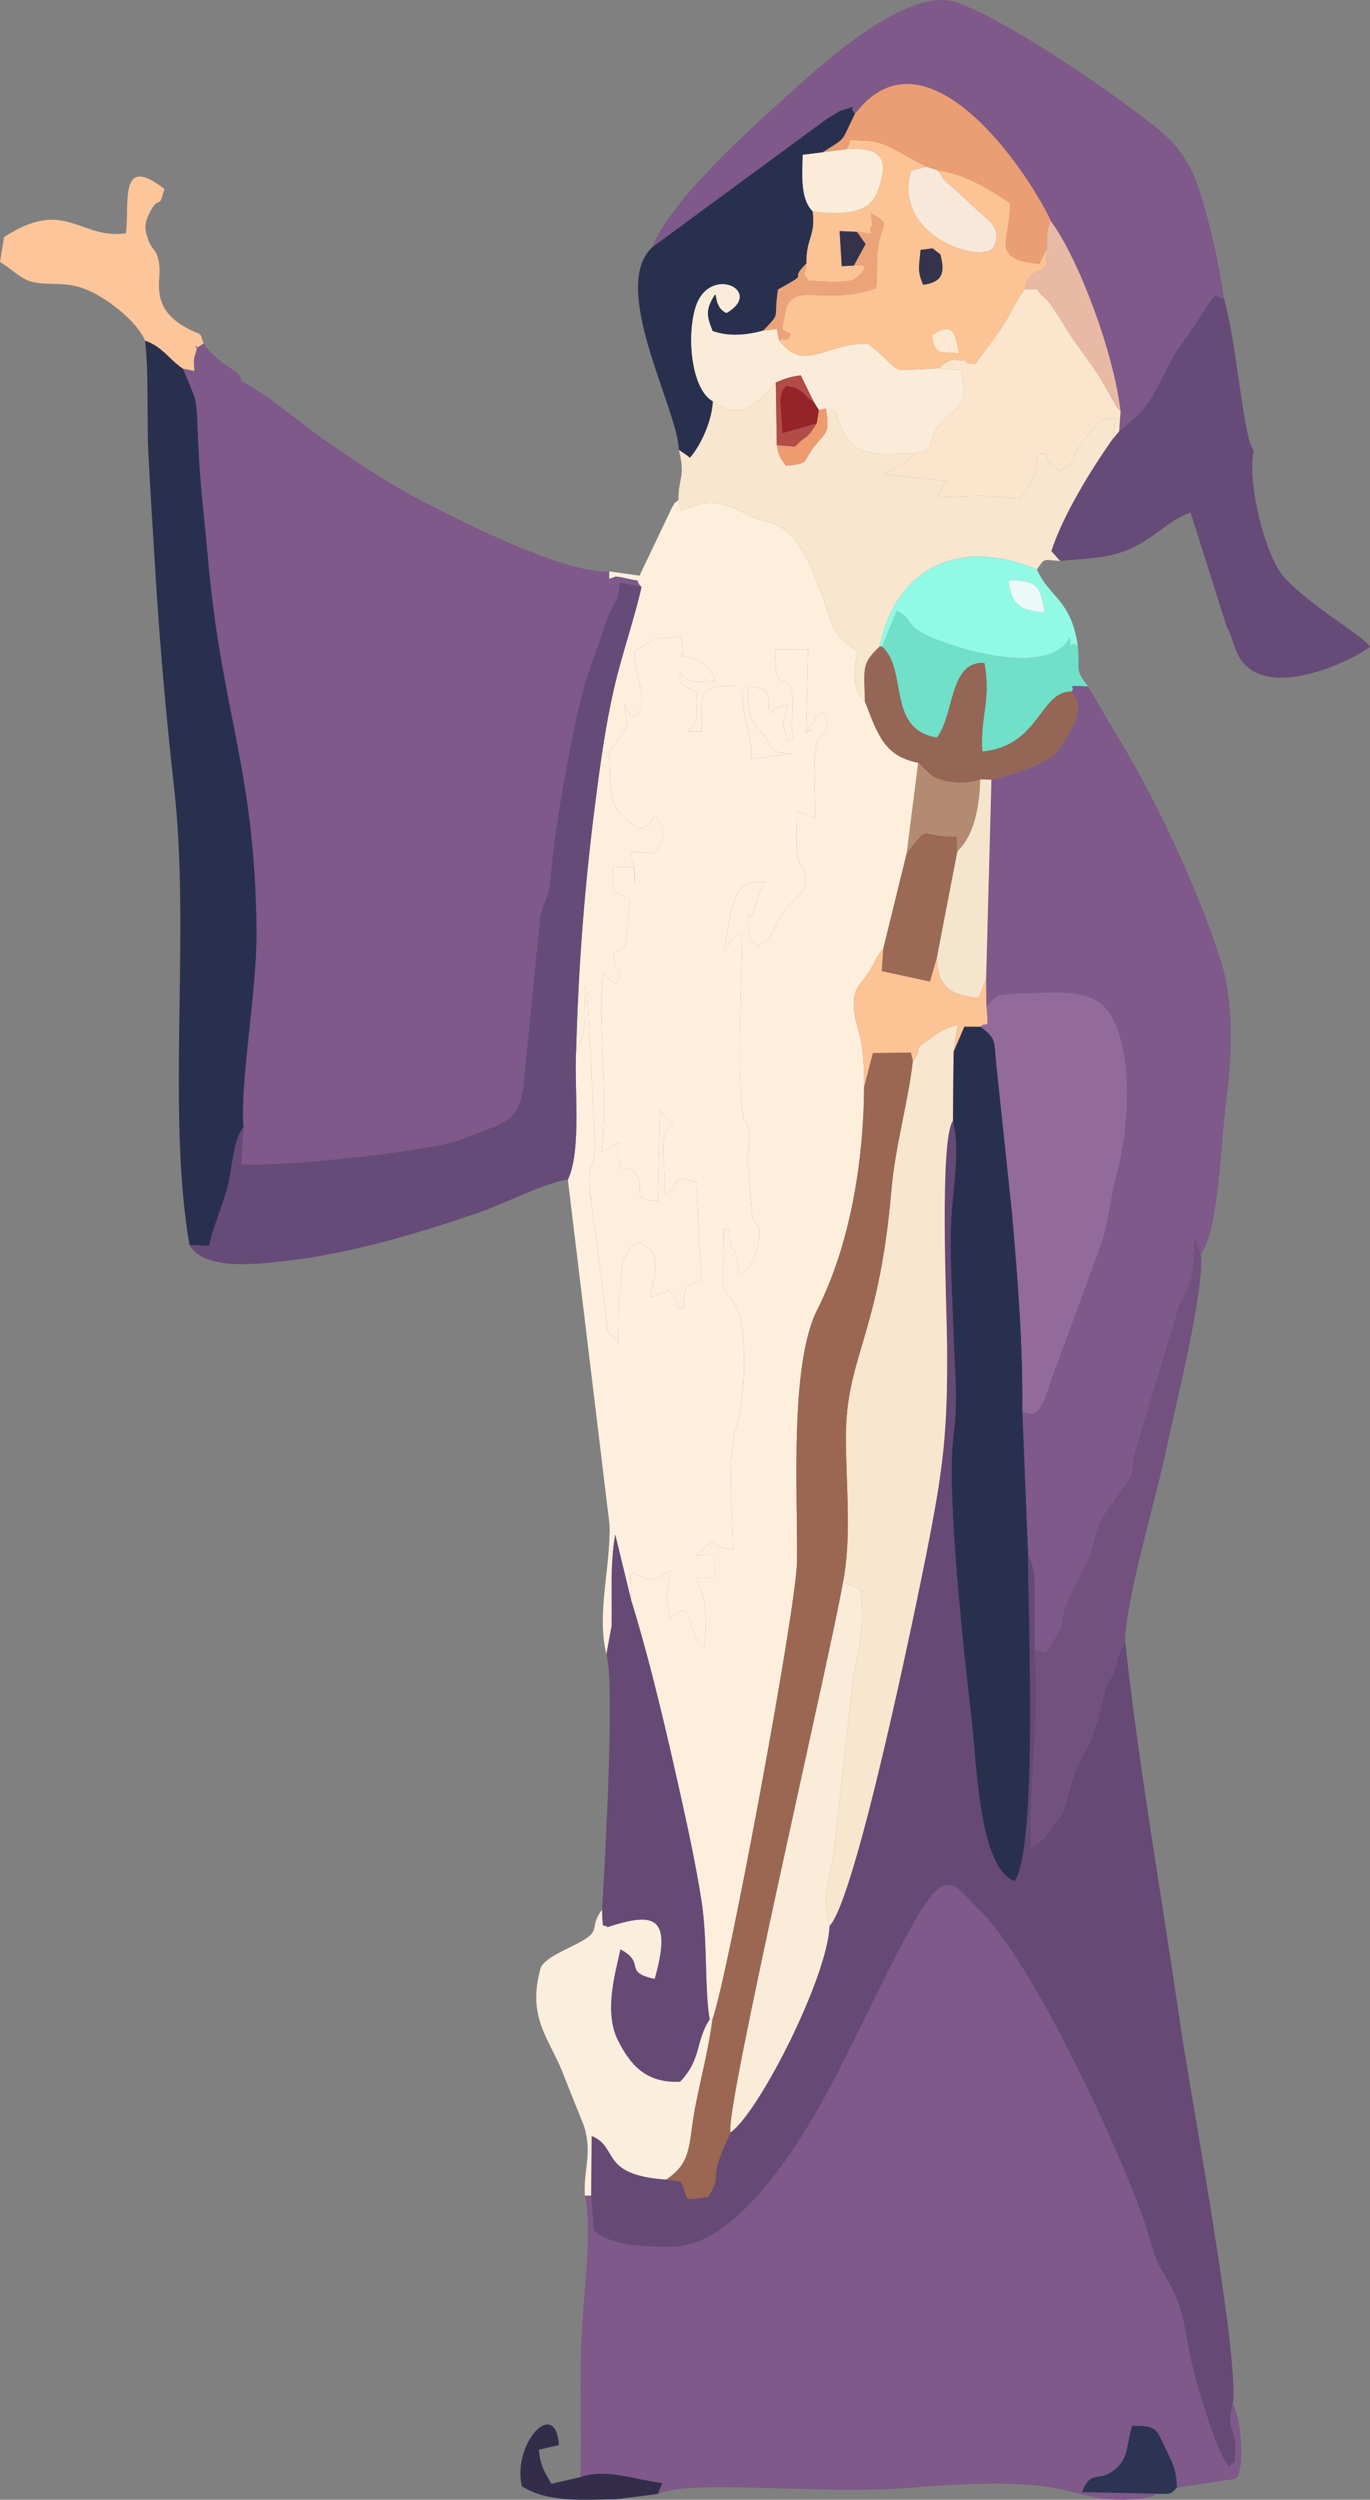 <?xml version="1.0" encoding="UTF-8"?>
<!DOCTYPE svg PUBLIC "-//W3C//DTD SVG 1.1//EN" "http://www.w3.org/Graphics/SVG/1.1/DTD/svg11.dtd">
<!-- Creator: CorelDRAW 2020 (64-Bit) -->
<svg xmlns="http://www.w3.org/2000/svg" xml:space="preserve" width="47.208mm" height="86.1mm" version="1.1" style="shape-rendering:geometricPrecision; text-rendering:geometricPrecision; image-rendering:optimizeQuality; fill-rule:evenodd; clip-rule:evenodd"
viewBox="0 0 17240.19 31443.48"
 xmlns:xlink="http://www.w3.org/1999/xlink"
 xmlns:xodm="http://www.corel.com/coreldraw/odm/2003">
 <rect x="0" y="0" width="17240.19" height="31443.48" fill="#808080" stroke="none"/>
 <defs>
  <style type="text/css">
   <![CDATA[
    .fil5 {fill:#29304E}
    .fil26 {fill:#2D3352}
    .fil25 {fill:#332D4B}
    .fil32 {fill:#34334B}
    .fil2 {fill:#664975}
    .fil6 {fill:#664A77}
    .fil17 {fill:#70E0C8}
    .fil11 {fill:#72517E}
    .fil0 {fill:#7E5989}
    .fil4 {fill:#7F598A}
    .fil9 {fill:#926B9B}
    .fil18 {fill:#92F9E5}
    .fil19 {fill:#956656}
    .fil28 {fill:#962329}
    .fil8 {fill:#9B6652}
    .fil20 {fill:#9C6954}
    .fil29 {fill:#B24C46}
    .fil24 {fill:#B38B73}
    .fil22 {fill:#E8BAA5}
    .fil16 {fill:#EB9D73}
    .fil27 {fill:#EBA479}
    .fil31 {fill:#EBFAF9}
    .fil30 {fill:#EE9B6F}
    .fil21 {fill:#F6E5CD}
    .fil23 {fill:#F7E8D9}
    .fil7 {fill:#F9E6CE}
    .fil13 {fill:#FAEEDD}
    .fil12 {fill:#FBE6CD}
    .fil14 {fill:#FBECDA}
    .fil10 {fill:#FCC394}
    .fil15 {fill:#FDC59A}
    .fil33 {fill:#FDE9D1}
    .fil1 {fill:#FDEFDC}
    .fil3 {fill:#FEEFDE}
   ]]>
  </style>
 </defs>
 <g id="Layer_x0020_1">
  <g id="_2608558731936">
   <path class="fil0" d="M15512.92 30243.12c103.75,164.12 126.87,657.35 93.42,794.56 -48.68,199.87 -12.23,68.8 -61.32,141.95l-734.04 111.93c-7.34,-246.69 -59.27,-314.8 -156.52,-520.55 -110.54,-234.31 -107.15,-257.02 -407.52,-259.87 -67.05,200.16 -39.19,400.88 -202.5,539.17 -234.02,198.26 -302.53,-9.64 -430.89,296.58l939.06 20.27c-60.91,38.89 -12.09,24.36 -126.43,49.37 -67.89,14.94 -144.98,21.07 -214.99,23.66 -849.37,30.71 -559.19,-331.27 -2765.63,-147.14 -1126.77,93.96 -2730.82,-116.83 -3167.05,78.04l55.07 -137.61c-341.06,-42.29 -714.32,-190.12 -1029.27,-75.19 15.63,-604.47 -16.32,-1186.19 17.42,-1834.16 23.26,-446.56 132.97,-1317.11 37.94,-1706.7l78.85 0 33.45 438.13c257.57,218.39 680.76,203.01 983.18,204.51 740.54,3.54 1449.17,-1070.17 1788.58,-1642.94 268.71,-453.65 522.45,-997.97 797.95,-1553.87 865.66,-1747.1 847.98,-1471.88 1325.81,-991.73 652.86,655.85 1797.02,3118.22 2068.18,3982.28 56.97,181.39 81.48,337.48 183.84,505.03 372.46,609.47 216.93,655.85 462.23,1486.02 53.28,180.19 262.58,891.62 392.18,979.64 102.91,-145.38 48.79,141.95 72.86,-209.7 18.11,-264.77 -127.12,-224.52 -33.85,-571.68z"/>
   <path class="fil0" d="M7666.73 7279.15c90.68,-18.22 32.9,-47.33 208.71,-6.14 290.73,68 64.86,-28.81 197.46,110.4l-270.06 -57.77c-35.35,294.82 -51.68,196.91 -136,387.4l-249.94 714.61c-175.15,477.02 -434.73,1964.53 -481.51,2527.77 -37.25,450.51 -81.33,299.97 -138.7,579.42l-210.5 2113.86c-57.66,469.68 -214.19,458.14 -787.33,685.91 -364.98,145.09 -2273.12,348.25 -2760.59,306.91l25.97 -460.18c-48.13,-557.25 173.25,-1727.92 164.81,-2480.19 -23.01,-2059.59 -441.56,-2716 -615.06,-4713.98 -35.9,-412.85 -85.93,-794.56 -108.79,-1216.65 -45.94,-850.69 8.69,-617.91 -203.71,-1133.97l144.14 30.2c-4.49,-90.42 -16.73,-133.26 11.98,-214.7 77.49,-220.98 -99.41,21.62 105.8,-134.25 65.95,105.4 117.74,148.63 243.26,248.44 139.54,110.98 199.21,92.61 233.21,228.21 352.6,185.99 710.12,508.02 1078.35,763.26 332.07,230.22 679.52,465.04 1056.33,669.84 477.97,259.73 1911.51,995.52 2492.17,959.77l0 91.81z"/>
   <path class="fil1" d="M10883.81 8822.54c163.32,420.19 246.25,691.35 671.59,771.15l-144.14 1134.77 -295.63 1204.16c-106.86,119.78 -108.5,188.99 -205.46,328.79 -92.61,133.55 -174.6,177.49 -164.81,404.82 12.78,299.86 130.01,273.2 128.66,1004.65 -5.44,952.98 -181.68,1996.63 -587.75,2799.22 -353.55,698.55 -245.7,2311.29 -256.73,3175.74 -7.34,579.57 -872.85,5235.33 -1064.73,5756.29l-34.84 0.95c-64.31,-381.01 -25.56,-989.13 -100.76,-1480.03 -64.16,-420.05 -161.82,-878.73 -253.99,-1292.54 -185.23,-831.26 -383.75,-1695.42 -631.79,-2499.51l-12.64 -347.3c117.48,15.67 220.69,116.02 350.41,63.51 16.32,-6.5 96.16,-64.31 157.87,-86.48 -62.41,479.76 -69.61,120.77 -11.39,598.19 294.13,-239.71 204.11,10.48 347.41,265.97 12.67,22.61 26.11,37.83 37.4,56.46 11.72,19.43 23.96,41.19 41.08,57.37 49.48,-384.7 40.65,-579.42 -91.92,-897.91l230.07 0 0.15 -276.01 -230.51 -3.94 185.23 -168.1c181.79,68.55 1.9,48.97 275.5,102.69 0,-435.42 -85.53,-1177.1 49.08,-1572.39 106.89,-314 150.53,-1286.15 -35.1,-1537.29 -217.99,-294.82 -129.02,-103.35 -129.02,-919.93l69.2 0c10.48,408.11 115.18,103.35 115.18,575.62 137.46,-56.17 217.04,-226.02 249.94,-391.64 73.4,-370.02 -63.65,-87.98 -90.17,-494.84l-28.56 -445.21c-2.59,-11.43 -10.19,-27.06 -12.53,-37.1 -31.66,-135.2 59.56,-318.78 -4.2,-515.66 -71.8,-221.67 -27.21,103.61 -67.45,-216.23 -66.36,-527.45 -1.21,-1651.93 -1.21,-2204.94 -235,85.53 -122.96,177.05 -230.22,230.22l91.92 -507.37c82.68,-256.73 95.86,-367.82 437.87,-367.82l-37.69 54.38c-3.14,6.28 -13.88,24.21 -17.68,32.36l-104.7 299.31c-62.96,182.74 -89.47,-160.32 -51.27,217.04 13.59,134.61 19.32,86.22 96.16,202.76 206.96,-73.44 210.9,-224.38 305.27,-380.1 112.74,-185.88 201.26,-175 316.3,-391.09 -27.06,-351.79 -76.44,-91.92 -114.09,-408.36 -15.63,-130.52 -1.1,-370.53 -1.1,-512.77 3.4,-0.55 8.29,1.21 9.13,5.04l221.09 75.45c0,-233.47 -19.17,-551.41 -3.54,-773.74 32.5,-464.53 198.56,-73.29 130.16,-549.91 -196.22,79.28 -62.96,29.91 -163.86,137.2 -225.58,239.6 127.42,2.85 -77.79,104.45l24.91 -1036.46 -416.14 0.26c0,797.7 266.41,12.23 217.18,867.16 -10.19,176.94 -8.58,83.78 13.04,284.23l-69.35 0c-94.77,-343.5 -74.5,-81.07 0,-460.58 -155.98,47.99 -116.39,46.09 -147.54,62.56 -128.48,67.45 57.66,-14.97 -82.68,52.62 -7.74,-304.87 -21.73,-295.48 -276.01,-345.4 0,488.19 92.18,439.22 235.62,666.99 106.64,169.3 100.65,178.69 339.96,184.68l-529.79 69.35c0,-71.69 4.49,-136.14 -8.55,-207.1 -50.58,-274.96 -106.6,-369.76 -106.6,-713.92 -560.68,0 -506.42,28.16 -506.42,575.62l-184.39 0c173.5,-129.21 115.18,-206.3 115.18,-495.13 -110.14,-77.64 -244.64,-68.95 -195.71,-242.05 133.41,151.08 168.25,103.64 437.32,103.64 -64.97,-184.94 -201.77,-298.22 -437.58,-321.88 16.73,-9.39 35.9,-34 36.15,-45.14l-35.9 -185.08c-368.23,10.48 -281.6,-3.54 -575.33,172.7 -22.31,243.69 191.33,656.4 17.53,805.15 -85.38,73.04 -74.1,-42 -155.83,-137.61 29.36,197.46 65.7,179.35 11.69,339.81l-201.66 258.78c49.52,426.73 -62.81,644.17 266.12,888.67l119.42 83.89c193.77,-85.13 87.43,-26.66 184.53,-166.86 111.49,78.48 141,209.15 89.87,340.91 -79.28,204.51 -162.51,93.02 -389.19,120.08 40.39,157.33 58.47,210.5 57.26,403.07 -32.25,-343.1 50.84,-163.06 -287.63,-230.37 29.8,388.09 -7.34,316.15 229.67,403.07l-57.63 576.13c-42.18,71.14 -69.64,79.58 -149.33,114.38 2.05,319 129.32,121.17 59.82,328.13 -47.44,140.89 -138.26,-55.07 -186.43,-75.05 -102.8,481.77 82.02,1659.38 -34.4,2245.08l230.22 -115.07c-26.91,646.62 121.57,80.12 258.78,508.46l-5.55 165.07c126.32,66.9 17.27,36.99 230.33,63.36l26.81 -1139.78 166.97 185.59c-198.37,81.58 -101.56,440.46 -101.56,850.43 178.29,-64.86 89.62,-202.61 245.45,-179.6 13.73,2.01 116.39,37.91 145.79,41.6l69.2 1243.56c-220.83,60.91 -223.28,75.89 -230.22,345.4l-69.35 0c-47.48,-172.01 -26.51,-96.01 -115.04,-230.22l-218.79 92.18c0,-78.99 -3.29,-91.92 13.18,-168.61 2.45,-11.14 8.29,-28.16 10.99,-39.55 2.74,-11.28 10.08,-27.35 12.78,-38.49l19.87 -186.29c-40.24,-152.72 -70.45,-186.18 -206.41,-252.13 -122.52,47.58 -131.36,66.65 -197.06,211.59 -6.1,13.48 -12.09,28.96 -16.58,42.84l-50.43 586.07c-11.83,111.93 -0.55,300.26 -0.55,420.19 -146.74,-187.64 -129.86,-30.46 -157.76,-354.24l-181.25 -1381.97c-26.66,-345.55 -5.3,198.26 -23.66,-233.21 -14.13,-330.58 61.06,-192.57 65,-569.92l-95.32 -1850.15c-4.24,-20.41 -11.83,-39.73 -15.92,-56.17 -3.94,-16.47 -10.08,-37.8 -17.53,-55.91 0,127.16 10.74,286.53 7.85,407.96 -5,211.74 -60.22,327.18 -113.94,397.48 28.96,-1059.72 105.94,-2047.91 237.71,-3080.42 62.56,-489.95 129.57,-980.7 236.21,-1447.67 99.41,-435.02 255.49,-873 348.25,-1286.15 -132.6,-139.21 93.27,-42.4 -197.46,-110.4 -175.81,-41.19 -118.03,-12.09 -208.71,6.14l0 -91.81 381.15 53.43 403.72 -846.89c71.25,-119.13 7.6,-32.9 86.08,-105.25l28.27 131.62c190.92,-40.79 314.84,-223.83 843.93,55.91 319.84,169.16 544.21,-31.3 909.59,934.86 174.2,460.88 117.63,554 474.17,778.67 -44.48,215.5 -83.92,484.61 90.17,632.85z"/>
   <path class="fil2" d="M12938.11 19551.47c100.47,187.64 84.43,397.48 84.69,611.78 0.15,194.87 7.23,385.79 -3.94,578.73 72.24,929.86 -64.46,1635.75 -45.94,2498.45 16.58,-7.89 35.9,-20.01 47.33,-28.16l119.53 -90.86c29.91,-29.07 68.26,-89.33 99.92,-132.42 94.26,-127.96 128.26,-134.76 170.4,-298.91 232.52,-905.65 229.27,-339.01 481.8,-1370.14 49.08,-200.31 0.26,-51.82 53.57,-161.42l57.23 -90.02c45.69,-98.6 64.75,-306.25 157.87,-410.41 171.09,1585.28 462.89,3212.33 690.95,4799.66 119.67,832.76 755.52,4231.92 661.41,4785.38 -93.27,347.15 51.97,306.91 33.85,571.68 -24.07,351.65 30.06,64.31 -72.86,209.7 -129.61,-88.01 -338.9,-799.45 -392.18,-979.64 -245.3,-830.16 -89.77,-876.54 -462.23,-1486.02 -102.36,-167.55 -126.87,-323.64 -183.84,-505.03 -271.16,-864.05 -1415.32,-3326.42 -2068.18,-3982.28 -477.82,-480.16 -460.15,-755.37 -1325.81,991.73 -275.5,555.9 -529.24,1100.22 -797.95,1553.87 -339.41,572.77 -1048.04,1646.48 -1788.58,1642.94 -302.42,-1.5 -725.61,13.88 -983.18,-204.51l-33.45 -438.13 6.68 -750.51c347.01,138.7 95.46,492.14 937.06,548.16l183.69 25.56c121.72,238.11 -20.78,241.25 345.4,192.68 213.09,-348.36 -46.34,-133.11 284.49,-812.63 370.82,-271.56 1224.25,-1973.52 1242.21,-2595.08 327.73,-334.52 1069.07,-3924.06 1214.71,-4658.11 213.79,-1077.55 276.2,-1531.7 264.62,-2685.39 -4.46,-451.6 -97.76,-2556.48 74.68,-2784.1 96.41,389.99 -8.58,873.4 -23.96,1287.35 -16.73,448.31 15.37,878.59 27.35,1324.05 11.69,435.68 65,893.96 5.3,1324.05 -101.45,732.44 140.34,2860.14 223.97,3575.16 65.11,555.75 90.28,1892.19 543.67,2053.2 298.88,-458.8 165.62,-3355.53 169.71,-4110.35z"/>
   <path class="fil3" d="M7943.44 20131l-201.41 -828.12c-67.16,388.24 -37.65,771.15 -45.54,1151.9l-65 353.44c-127.12,-494.73 53.32,-1103.91 39.44,-1625.27l-524.9 -4343.56c177.34,-379.95 75.6,-1173.41 104.7,-1641.74 53.72,-70.3 108.94,-185.74 113.94,-397.48 2.89,-121.43 -7.85,-280.8 -7.85,-407.96 7.45,18.11 13.59,39.44 17.53,55.91 4.09,16.43 11.69,35.75 15.92,56.17l95.32 1850.15c-3.94,377.36 -79.14,239.35 -65,569.92 18.37,431.48 -2.99,-112.33 23.66,233.21l181.25 1381.97c27.9,323.78 11.03,166.6 157.76,354.24 0,-119.93 -11.28,-308.26 0.55,-420.19l50.43 -586.07c4.49,-13.88 10.48,-29.36 16.58,-42.84 65.7,-144.95 74.54,-164.01 197.06,-211.59 135.96,65.95 166.16,99.41 206.41,252.13l-19.87 186.29c-2.7,11.14 -10.04,27.21 -12.78,38.49 -2.7,11.39 -8.55,28.41 -10.99,39.55 -16.47,76.69 -13.18,89.62 -13.18,168.61l218.79 -92.18c88.52,134.21 67.56,58.21 115.04,230.22l69.35 0c6.94,-269.51 9.39,-284.49 230.22,-345.4l-69.2 -1243.56c-29.4,-3.69 -132.05,-39.59 -145.79,-41.6 -155.83,-23.01 -67.16,114.74 -245.45,179.6 0,-409.97 -96.81,-768.85 101.56,-850.43l-166.97 -185.59 -26.81 1139.78c-213.06,-26.37 -104.01,3.54 -230.33,-63.36l5.55 -165.07c-137.2,-428.34 -285.69,138.15 -258.78,-508.46l-230.22 115.07c116.42,-585.7 -68.4,-1763.31 34.4,-2245.08 48.17,19.98 138.99,215.94 186.43,75.05 69.5,-206.96 -57.77,-9.13 -59.82,-328.13 79.69,-34.8 107.15,-43.24 149.33,-114.38l57.63 -576.13c-237.01,-86.92 -199.87,-14.97 -229.67,-403.07 338.46,67.31 255.38,-112.74 287.63,230.37 1.21,-192.57 -16.87,-245.74 -57.26,-403.07 226.68,-27.06 309.9,84.43 389.19,-120.08 51.13,-131.76 21.62,-262.43 -89.87,-340.91 -97.11,140.2 9.24,81.73 -184.53,166.86l-119.42 -83.89c-328.93,-244.5 -216.6,-461.94 -266.12,-888.67l201.66 -258.78c54.01,-160.47 17.68,-142.35 -11.69,-339.81 81.73,95.61 70.45,210.64 155.83,137.61 173.8,-148.74 -39.84,-561.45 -17.53,-805.15 293.73,-176.24 207.1,-162.22 575.33,-172.7l35.9 185.08c-0.26,11.14 -19.43,35.75 -36.15,45.14 235.81,23.66 372.61,136.95 437.58,321.88 -269.08,0 -303.92,47.44 -437.32,-103.64 -48.94,173.1 85.57,164.41 195.71,242.05 0,288.83 58.32,365.93 -115.18,495.13l184.39 0c0,-547.46 -54.27,-575.62 506.42,-575.62 0,344.16 56.02,438.97 106.6,713.92 13.04,70.96 8.55,135.41 8.55,207.1l529.79 -69.35c-239.31,-5.99 -233.32,-15.37 -339.96,-184.68 -143.45,-227.77 -235.62,-178.8 -235.62,-666.99 254.29,49.92 268.27,40.54 276.01,345.4 140.34,-67.6 -45.8,14.83 82.68,-52.62 31.15,-16.47 -8.44,-14.57 147.54,-62.56 -74.5,379.51 -94.77,117.08 0,460.58l69.35 0c-21.62,-200.46 -23.23,-107.29 -13.04,-284.23 49.23,-854.92 -217.18,-69.46 -217.18,-867.16l416.14 -0.26 -24.91 1036.46c205.2,-101.6 -147.79,135.16 77.79,-104.45 100.9,-107.29 -32.36,-57.92 163.86,-137.2 68.4,476.62 -97.65,85.38 -130.16,549.91 -15.63,222.33 3.54,540.27 3.54,773.74l-221.09 -75.45c-0.84,-3.83 -5.73,-5.59 -9.13,-5.04 0,142.24 -14.53,382.25 1.1,512.77 37.65,316.44 87.03,56.57 114.09,408.36 -115.04,216.09 -203.56,205.2 -316.3,391.09 -94.37,155.72 -98.31,306.65 -305.27,380.1 -76.84,-116.53 -82.57,-68.15 -96.16,-202.76 -38.2,-377.36 -11.69,-34.29 51.27,-217.04l104.7 -299.31c3.8,-8.14 14.53,-26.07 17.68,-32.36l37.69 -54.38c-342.01,0 -355.19,111.09 -437.87,367.82l-91.92 507.37c107.26,-53.17 -4.78,-144.69 230.22,-230.22 0,553.02 -65.15,1677.49 1.21,2204.94 40.24,319.84 -4.35,-5.44 67.45,216.23 63.76,196.88 -27.46,380.46 4.2,515.66 2.34,10.04 9.93,25.67 12.53,37.1l28.56 445.21c26.51,406.86 163.57,124.82 90.17,494.84 -32.9,165.62 -112.48,335.47 -249.94,391.64 0,-472.27 -104.7,-167.52 -115.18,-575.62l-69.2 0c0,816.58 -88.96,625.11 129.02,919.93 185.63,251.14 141.99,1223.3 35.1,1537.29 -134.61,395.29 -49.08,1136.96 -49.08,1572.39 -273.6,-53.72 -93.71,-34.15 -275.5,-102.69l-185.23 168.1 230.51 3.94 -0.15 276.01 -230.07 0c132.57,318.49 141.4,513.21 91.92,897.91 -17.13,-16.18 -29.36,-37.94 -41.08,-57.37 -11.28,-18.62 -24.72,-33.85 -37.4,-56.46 -143.3,-255.49 -53.28,-505.69 -347.41,-265.97 -58.21,-477.42 -51.02,-118.43 11.39,-598.19 -61.72,22.17 -141.55,79.98 -157.87,86.48 -129.72,52.52 -232.92,-47.84 -350.41,-63.51l12.64 347.3z"/>
   <path class="fil0" d="M14023.11 9196.76c477.97,769.39 1020.94,1904.71 1329.49,2852.65 191.73,588.8 149.18,1254.99 67.45,1898.62 -57.37,451.45 -83.48,1521.08 -309.1,1835.47l-54.23 -175.15c-5.19,-12.23 -20.41,-32.5 -28.01,-50.03 -17.97,476.22 -6.28,507.48 -191.47,857.22l-575.62 1907.45c-23.37,217.29 10.74,173.5 -78.88,324.59l-287.19 401.02c-122.23,198.52 -102.8,301.62 -179.64,506.53 -78.74,209.95 -205.61,381.15 -280.65,581.87 -166.31,444.95 44.33,180.59 -278.1,647.02 -105.65,-15.92 -70.7,-2.19 -138.3,-42.03 11.17,-192.93 4.09,-383.86 3.94,-578.73 -0.26,-214.3 15.78,-424.14 -84.69,-611.78l-72.35 -1800.56c232.78,113.28 254.94,-105.1 412.96,-534.83l571.42 -1551.72c102.25,-302.82 121.28,-602.24 202.46,-900.21 137.2,-502.84 209,-1373.94 -25.02,-1900.22 -194.47,-437.32 -582.3,-384.95 -1207.01,-363.88 -301.87,10.19 -240.55,11.03 -407.92,153.13l-3.29 -339.01 66.5 -2506.56c178.29,-36.59 716.37,-203.05 819.72,-341.75 159.08,-213.49 393.53,-558.35 187.24,-767.49 70.45,-58.58 -117.34,-85.24 210.1,-63.91l330.17 562.29z"/>
   <path class="fil4" d="M15402.52 3756.77c-133.55,-22.97 -52.08,-167.66 -360.08,319.69 -106.09,167.95 -214.19,283.94 -298.07,443.16 -283.14,537.28 -248.59,564.34 -661.55,906.6l18.08 -251.69c-84.87,-742.48 -528.99,-1918.59 -870.3,-2383.38 -344.71,-725.61 -1550.62,-2421.87 -2410.98,-1431.75l-59.97 72.05c-107.15,-113.69 92.07,-112.88 -178.14,-40.94 -8.98,2.34 -166.31,98.2 -183.15,109.19l-2189.49 1608.83c229.01,-583.51 1184.55,-1443.18 1678.33,-1888.13 433.63,-390.69 1537,-1419.81 2165.79,-1186.3 614.62,228.17 1714.48,977.01 2184.16,1331.94 342.01,258.49 652.86,447.8 829.76,954.18 141,403.47 273.31,979.78 335.61,1436.53z"/>
   <path class="fil5" d="M2301.5 4636.56c212.4,516.06 157.76,283.28 203.71,1133.97 22.86,422.09 72.89,803.8 108.79,1216.65 173.5,1997.98 592.06,2654.39 615.06,4713.98 8.44,752.27 -212.95,1922.94 -164.81,2480.19 -129.61,150.94 -143.59,540.53 -197.32,740.43 -63.36,236.46 -190.92,537.28 -235.41,750.92l-247.6 -13.73c-289.38,-1687.57 14.83,-3914.82 -193.66,-5756.72 -101.56,-897.36 -183.04,-1841.35 -237.82,-2748.75 -29.36,-487.5 -60.11,-958.42 -84.87,-1441.28 -22.28,-434.87 7.49,-1035.37 -42.84,-1428.24 223.43,78.19 300.81,233.76 476.76,352.6z"/>
   <path class="fil6" d="M7250.74 13197.66c-29.11,468.33 72.64,1261.79 -104.7,1641.74 -258.92,22.68 -798.21,302.42 -1127.98,415.56 -735.54,252.39 -1602,510.76 -2379.18,600.24 -350.81,40.39 -1067.03,141.26 -1254.96,-196.22l247.6 13.73c44.48,-213.64 172.04,-514.45 235.41,-750.92 53.72,-199.91 67.71,-589.5 197.32,-740.43l-25.97 460.18c487.46,41.34 2395.61,-161.82 2760.59,-306.91 573.14,-227.77 729.66,-216.23 787.33,-685.91l210.5 -2113.86c57.37,-279.45 101.45,-128.91 138.7,-579.42 46.78,-563.24 306.36,-2050.76 481.51,-2527.77l249.94 -714.61c84.32,-190.49 100.65,-92.58 136,-387.4l270.06 57.77c-92.76,413.15 -248.84,851.12 -348.25,1286.15 -106.64,466.98 -173.65,957.73 -236.21,1447.67 -131.76,1032.52 -208.75,2020.7 -237.71,3080.42z"/>
   <path class="fil7" d="M12000.07 13228.66l-8 869.35c-172.45,227.63 -79.14,2332.5 -74.68,2784.1 11.58,1153.69 -50.84,1607.85 -264.62,2685.39 -145.64,734.04 -886.99,4323.59 -1214.71,4658.11 -97.36,-368.37 -6.39,-559.59 54.38,-931.36l243 -2174.92c77.93,-433.49 149.99,-635.7 92.21,-1128.64l-218.68 -91.12c110.14,-562.29 36.59,-1232.13 35.5,-1809.25 -1.75,-1019.04 413.26,-1271.17 571.28,-3105.04 49.78,-577.12 213.49,-1122.68 271.96,-1644.04 174.6,-224.08 -70.59,-74.24 217.58,-278.21 120.88,-85.53 177.19,-125.12 347.41,-174.75l-52.62 340.36z"/>
   <path class="fil5" d="M12865.77 17750.91l72.35 1800.56c-4.09,754.82 129.17,3651.55 -169.71,4110.35 -453.39,-161.01 -478.55,-1497.45 -543.67,-2053.2 -83.63,-715.02 -325.43,-2842.72 -223.97,-3575.16 59.71,-430.09 6.39,-888.37 -5.3,-1324.05 -11.98,-445.47 -44.08,-875.74 -27.35,-1324.05 15.37,-413.95 120.37,-897.36 23.96,-1287.35l8 -869.35 135.05 -316.04 204.36 1.64c217.58,159.23 165.36,192.02 203.16,511.86l191.87 1814.26c71.69,804.74 143.19,1708.79 131.25,2510.54z"/>
   <path class="fil8" d="M11487.7 13341.25c-58.47,521.35 -222.18,1066.92 -271.96,1644.04 -158.02,1833.87 -573.03,2086 -571.28,3105.04 1.1,577.12 74.65,1246.96 -35.5,1809.25 -126.18,781.48 -1510.23,6723.54 -1413.12,6921.11 -330.83,679.52 -71.4,464.27 -284.49,812.63 -366.18,48.57 -223.68,45.43 -345.4,-192.68l-183.69 -25.56c337.92,-220.83 277.26,-462.19 365.93,-914.63 72.89,-372.17 164.12,-711.33 216.63,-1098.33 191.87,-520.95 1057.39,-5176.72 1064.73,-5756.29 11.03,-864.45 -96.81,-2477.19 256.73,-3175.74 406.06,-802.59 582.3,-1846.25 587.75,-2799.22l109.6 -425.74 479.32 -5.88 24.76 102z"/>
   <path class="fil7" d="M9775.12 5599.87c22.86,106.09 6.68,62.7 49.37,166.6l65.55 91.08c310.05,-25.13 200.42,-46.64 358.99,-244.35 150.39,-187.24 196.51,-162.37 143.59,-474.32 208.05,76.84 80.49,10.48 211.59,283.14 157.07,327.03 468.47,302.42 897.61,275.36 -66.61,116.28 -62.41,84.18 -146.04,137.75l-222.18 132.31 771.29 80.49c12.78,55.36 -37.94,-1.06 -103.5,207.39 477.05,-8.73 522.3,-41.49 1024.52,22.82l69.06 -88.38c195.82,-275.76 125.52,-323.23 161.16,-487.24 275.07,22.86 -51.42,-2.85 276.45,219.08 246.11,-127.27 111.09,-123.87 301.18,-380.06l93.42 -117.48c156.67,-158.57 70.45,-141.84 313.85,-169.45l-39.4 269.11c-254.58,359.94 -621.75,947.13 -770.78,1408.63l110.84 123.91c-225.73,-13.07 -182.74,-47.07 -293.33,106.2 -1008.85,-423.74 -1786.68,12.09 -1979.21,970.76 -234.31,219.77 -191.62,272.66 -185.34,689.31 -174.09,-148.23 -134.65,-417.35 -90.17,-632.85 -356.54,-224.67 -299.97,-317.79 -474.17,-778.67 -365.38,-966.16 -589.75,-765.71 -909.59,-934.86 -529.1,-279.74 -653.01,-96.7 -843.93,-55.91l-28.27 -131.62c-0.8,-298.22 90.82,-274.55 5.04,-630.84 42.84,31.44 107,67.2 138.41,99.95 145.79,-164.92 281.24,-480.96 288.43,-710.93 236.61,160.21 400.33,183.88 690.51,-124.13 11.28,-12.12 60.91,-47.88 67.85,-74.54 6.14,-23.92 21.22,-27.61 34.95,-38.05l12.23 789.77z"/>
   <path class="fil6" d="M15775.24 5668.68c-82.13,429.87 152.29,1315.65 364.98,1567.64 299.42,354.64 986.28,743.68 1099.97,895.72 -134.76,132.16 -1414.22,791.56 -1691.62,34.4 -42.44,-115.99 -79.43,-243.95 -105.65,-264.91l-461.13 -1455.67c-264.37,92.87 -418.4,288.54 -704.39,430.78 -311.4,155.03 -563.79,140.31 -935.7,179.64l-110.84 -123.91c149.04,-461.5 516.2,-1048.7 770.78,-1408.63l81.18 -97.51c412.96,-342.26 378.42,-369.32 661.55,-906.6 83.89,-159.23 191.98,-275.21 298.07,-443.16 308.01,-487.35 226.53,-342.66 360.08,-319.69 136.25,456.24 230.62,1531.7 331.52,1824.08l41.19 87.83z"/>
   <path class="fil9" d="M12865.77 17750.91c11.94,-801.75 -59.56,-1705.79 -131.25,-2510.54l-191.87 -1814.26c-37.8,-319.84 14.43,-352.63 -203.16,-511.86 86.22,-92.07 103.24,97.51 73.19,-261.08 167.37,-142.1 106.05,-142.94 407.92,-153.13 624.7,-21.07 1012.54,-73.44 1207.01,363.88 234.02,526.28 162.22,1397.38 25.02,1900.22 -81.18,297.96 -100.21,597.39 -202.46,900.21l-571.42 1551.72c-158.02,429.73 -180.19,648.11 -412.96,534.83z"/>
   <path class="fil2" d="M7943.44 20131c248.04,804.09 446.56,1668.25 631.79,2499.51 92.18,413.8 189.83,872.49 253.99,1292.54 75.19,490.9 36.45,1099.02 100.76,1480.03 -179.35,273.06 -96.81,495.79 -371.08,782.03 -421.84,21.22 -622.11,-202.06 -780.68,-515.36 -177.89,-351.39 -46.53,-809.49 28.81,-1150.55 331.52,174.86 23.81,285.69 431.22,371.77 224.23,-796.16 -7.08,-840.79 -593.3,-649.98 -57.66,-57.01 -61.86,75.05 -68.55,-220.43 33.6,-545.46 164.26,-2839.87 55.07,-3212.33l65 -353.44c7.89,-380.75 -21.62,-763.66 45.54,-1151.9l201.41 828.12z"/>
   <path class="fil10" d="M11727.45 4217.61c44.19,258.23 73.15,197.17 339.12,226.02 -50.43,-255.93 -68,-403.76 -339.12,-226.02zm-142.24 -1075.35c-17.97,197.17 -46.09,264.77 31.81,439.51 253.63,-32.36 274.15,-161.96 215.79,-383.49 -141.15,-98.71 -35.61,-73.95 -247.6,-56.02zm74.9 -1044.06l-194.72 47.04c-236.46,817.93 855.87,1164.28 1027.22,978.54 143.19,-256.48 -67.71,-357.23 -240.55,-521.1 -93.56,-88.52 -144.69,-137.46 -238.25,-221.64 -146.44,-131.76 -106.31,-69.79 -207.5,-235.55 321.63,34.44 645.92,235.95 900.9,406.86 31.55,426.58 -287.08,713.67 372.06,764.5l95.02 -191.03 -10.59 228.32c-144.95,98.86 -225.47,69.75 -267.36,282.7 -275.21,396.64 -60.51,203.01 -626.6,944.54 -275.76,-28.3 49.52,-58.76 -197.42,-45.69 -0.29,0 -102.69,-59.02 -251.33,97.62 -710.34,27.46 -395.54,95.32 -894.77,-306.36 -555.35,-18.77 -799.71,381.3 -1125.53,-50.32 169.6,-38.2 69.5,44.33 149.73,-67.71 -133.41,-108.1 -120.33,21.88 -76,-245.85 78.19,-471.32 443.57,-93.02 1149.05,-338.46 26.37,-254.29 -6.39,-386.34 39.3,-586.36 59.27,-260.17 133,-208.34 -102.55,-358.33l19.06 156.12c-113.43,114.89 171.31,126.58 -198.41,80.09l-214.99 -9.13 26.51 441.56 152.83 -8.44c0.84,1.1 288.83,-57.26 15.23,166.31 -80.23,65.66 -474.57,28.81 -584.71,24.61 -80.38,-153.93 -68.11,46.09 -28.56,-217.29 -4.89,-321.34 118.03,-338.76 78.48,-656.55 377.21,50.73 707.9,33.74 814.13,-239.46 175.81,-451.86 19.68,-569.63 -390.83,-539.98 101.71,-162.51 -32.5,-112.88 272.11,-104.99 184.13,4.75 356.28,119.13 510.32,202.21l228.72 123.22z"/>
   <path class="fil5" d="M10351.58 1916.51l-249.54 30.6c-7.63,266.12 -29.51,554.66 123.62,710.09 39.55,317.79 -83.37,335.21 -78.48,656.55 -249.1,246.65 93.96,78.19 -356.54,328.13 -60.11,393.53 45.69,273.17 -184.79,516.57 -208.34,56.71 -433.67,79.58 -638.87,5.04 -40.5,-109.6 -97.36,-219.04 -21.22,-369.07 116.68,-230.47 -1.75,53.32 195.96,143.08 487.24,-279.59 -231.97,-626.75 -394.34,-54.96 -109.49,385.39 -37.29,1021.93 222.18,1164.28 -7.19,229.96 -142.65,546 -288.43,710.93 -31.41,-32.76 -95.57,-68.51 -138.41,-99.95 -13.33,-514.67 -878.73,-2042.17 -333.86,-2549.25l2189.49 -1608.83c16.84,-10.99 174.16,-106.86 183.15,-109.19 270.21,-71.94 70.99,-72.75 178.14,40.94 -185.19,367.02 -91.92,286.09 -408.07,485.05z"/>
   <path class="fil11" d="M15110.95 15783.5c54.96,428.37 -336.97,1977.06 -441.67,2483.33 -109.3,529.39 -529.39,1963.07 -508.72,2391.26 -93.12,104.15 -112.19,311.8 -157.87,410.41l-57.23 90.02c-53.32,109.6 -4.49,-38.89 -53.57,161.42 -252.53,1031.13 -249.28,464.49 -481.8,1370.14 -42.14,164.16 -76.14,170.95 -170.4,298.91 -31.66,43.09 -70.01,103.35 -99.92,132.42l-119.53 90.86c-11.43,8.14 -30.75,20.27 -47.33,28.16 -18.52,-862.7 118.18,-1568.59 45.94,-2498.45 67.6,39.84 32.65,26.11 138.3,42.03 322.43,-466.43 111.79,-202.06 278.1,-647.02 75.05,-200.71 201.92,-371.92 280.65,-581.87 76.84,-204.91 57.41,-308.01 179.64,-506.53l287.19 -401.02c89.62,-151.08 55.51,-107.29 78.88,-324.59l575.62 -1907.45c185.19,-349.75 173.5,-381.01 191.47,-857.22 7.6,17.53 22.82,37.8 28.01,50.03l54.23 175.15z"/>
   <path class="fil12" d="M14100.89 5174.53l-18.08 251.69 -81.18 97.51 39.4 -269.11c-243.4,27.61 -157.18,10.88 -313.85,169.45l-93.42 117.48c-190.08,256.18 -55.07,252.79 -301.18,380.06 -327.87,-221.93 -1.39,-196.22 -276.45,-219.08 -35.64,164.01 34.66,211.48 -161.16,487.24l-69.06 88.38c-502.22,-64.31 -547.46,-31.55 -1024.52,-22.82 65.55,-208.45 116.28,-152.03 103.5,-207.39l-771.29 -80.49 222.18 -132.31c83.63,-53.57 79.43,-21.47 146.04,-137.75 342.81,-46.64 96.56,-141.95 377.21,-414.46 233.91,-227.26 291.68,-161.96 216.78,-627.59l-274.85 -22.02c148.63,-156.63 251.04,-97.62 251.33,-97.62 246.95,-13.07 -78.33,17.38 197.42,45.69 566.09,-741.53 351.39,-547.9 626.6,-944.54 241.25,4.75 87.57,-33.74 237.56,98.71 85.02,75.08 94.66,110.44 155.57,198.56 102,147.39 150.53,245.01 269.11,410.92 107.04,149.58 217.73,297.52 285.58,408.36l219.74 383.05c5.7,-10.34 23.81,26.4 36.99,38.09z"/>
   <path class="fil13" d="M8929.98 25403.08l34.84 -0.95c-52.52,387 -143.74,726.15 -216.63,1098.33 -88.67,452.44 -28.01,693.8 -365.93,914.63 -841.59,-56.02 -590.05,-409.46 -937.06,-548.16l-6.68 750.51 -78.85 0c-19.17,-337.37 96.96,-516.46 -8.73,-870.59l-249.94 -624.16c-163.83,-456.9 -484.5,-726.41 -294.79,-1376.02 59.82,-119.24 283.5,-207.91 463.14,-301.87 323.78,-169.16 128.11,-185.74 307.06,-424.25 6.68,295.48 10.88,163.43 68.55,220.43 586.21,-190.81 817.53,-146.19 593.3,649.98 -407.41,-86.08 -99.7,-196.91 -431.22,-371.77 -75.34,341.06 -206.7,799.16 -28.81,1150.55 158.57,313.3 358.84,536.58 780.68,515.36 274.26,-286.24 191.73,-508.97 371.08,-782.03z"/>
   <path class="fil14" d="M10438.06 24225.61c-17.97,621.56 -871.39,2323.52 -1242.21,2595.08 -97.11,-197.57 1286.95,-6139.63 1413.12,-6921.11l218.68 91.12c57.77,492.94 -14.28,695.15 -92.21,1128.64l-243 2174.92c-60.77,371.77 -151.74,562.99 -54.38,931.36z"/>
   <path class="fil14" d="M9605.85 4158.45l171.71 -20.38 23.12 138.56c325.83,431.62 570.18,31.55 1125.53,50.32 499.22,401.68 184.42,333.83 894.77,306.36l274.85 22.02c74.9,465.62 17.13,400.33 -216.78,627.59 -280.65,272.51 -34.4,367.82 -377.21,414.46 -429.14,27.06 -740.54,51.68 -897.61,-275.36 -131.11,-272.66 -3.54,-206.3 -211.59,-283.14l-86.77 20.01 -63.47 -100.76 -165.65 -337.11c-149.69,17.13 -233.76,57.52 -313.85,89.07 -13.73,10.44 -28.81,14.13 -34.95,38.05 -6.94,26.66 -56.57,62.41 -67.85,74.54 -290.18,308.01 -453.9,284.34 -690.51,124.13 -259.47,-142.35 -331.67,-778.89 -222.18,-1164.28 162.37,-571.79 881.58,-224.63 394.34,54.96 -197.72,-89.77 -79.28,-373.56 -195.96,-143.08 -76.14,150.02 -19.28,259.47 21.22,369.07 205.2,74.54 430.53,51.68 638.87,-5.04z"/>
   <path class="fil15" d="M2507.8 4198.73c41.19,39.84 11.83,23.52 55.62,119.09 -205.2,155.87 -28.3,-86.73 -105.8,134.25 -28.7,81.44 -16.47,124.28 -11.98,214.7l-144.14 -30.2c-175.95,-118.83 -253.34,-274.41 -476.76,-352.6 -98.71,-239.06 -490.2,-554.66 -779.73,-657.61 -241.91,-85.93 -424.94,-32.1 -632.99,-79.14 -149.44,-33.85 -246.4,-150.28 -412.01,-253.74l50.98 -310.6c771.69,-503.28 938.3,29.25 1532.4,-47.44 53.72,-355.74 -102,-1014.73 484.65,-559.99 -73.29,295.22 -60.51,57.92 -180.33,291.28 -68.8,134.06 -75.6,208.45 -18.88,357.49 58.07,152.72 113.28,95.21 137.9,330.43 20.38,193.92 -154.92,585.85 501.08,844.08z"/>
   <path class="fil16" d="M13230.6 2791.15c-59.16,86.77 -18.62,-37.94 -45.28,115.58 -13.59,77.49 -10.08,142.79 -11.03,219.08l-95.02 191.03c-659.14,-50.84 -340.51,-337.92 -372.06,-764.5 -254.98,-170.91 -579.27,-372.43 -900.9,-406.86l-146.19 -47.29 -228.72 -123.22c-154.04,-83.08 -326.19,-197.46 -510.32,-202.21 -304.61,-7.89 -170.4,-57.52 -272.11,104.99l-297.38 38.75c316.15,-198.96 222.88,-118.03 408.07,-485.05l59.97 -72.05c860.36,-990.12 2066.28,706.14 2410.98,1431.75z"/>
   <path class="fil17" d="M13564.42 8131.74c28.45,310.74 -48.79,278.24 128.51,502.73 -327.43,-21.33 -139.65,5.33 -210.1,63.91 -398.83,-2.7 -398.28,685.65 -1120.89,754.71 -32.25,-426.99 114.89,-651.36 25.42,-1112.06 -442.22,-36.3 -376.66,659.65 -597.64,936.65 -638.18,-102.8 -359.68,-857.77 -690.51,-1143.35l185.34 -450.51c230.62,121.57 91.37,177.3 398.28,316.95 427.68,194.47 1530.64,498.67 1779.49,20.16 26.91,236.61 -5.7,1.9 102.11,110.8z"/>
   <path class="fil18" d="M13142.88 7705.44c-41.34,-331.27 -100.06,-413.11 -452.81,-402.37 43.09,303.11 130.81,368.63 452.81,402.37zm-94.51 -542.97c150.83,348.91 433.82,376.41 516.06,969.27 -107.81,-108.9 -75.19,125.81 -102.11,-110.8 -248.84,478.52 -1351.81,174.31 -1779.49,-20.16 -306.91,-139.65 -167.66,-195.38 -398.28,-316.95l-185.34 450.51 -30.06 -1.1c192.53,-958.67 970.36,-1394.5 1979.21,-970.76z"/>
   <path class="fil19" d="M13482.84 8698.37c206.3,209.15 -28.16,554 -187.24,767.49 -103.35,138.7 -641.43,305.16 -819.72,341.75l-141.84 -4.09c-196.22,76.29 -471.72,37.4 -610.28,-46.38l-168.36 -163.46c-425.34,-79.8 -508.28,-350.95 -671.59,-771.15 -6.28,-416.65 -48.97,-469.53 185.34,-689.31l30.06 1.1c330.83,285.58 52.33,1040.55 690.51,1143.35 220.98,-277 155.43,-972.95 597.64,-936.65 89.47,460.69 -57.66,685.07 -25.42,1112.06 722.61,-69.06 722.06,-757.42 1120.89,-754.71z"/>
   <path class="fil10" d="M11790.52 12042.47c10.88,387.03 180.74,473.77 522.59,508.46l96.27 -236.76 3.29 339.01c30.06,358.59 13.04,169.01 -73.19,261.08l-204.36 -1.64 -135.05 316.04 52.62 -340.36c-170.22,49.63 -226.53,89.22 -347.41,174.75 -288.18,203.96 -42.98,54.12 -217.58,278.21l-24.76 -102 -479.32 5.88 -109.6 425.74c1.35,-731.45 -115.88,-704.79 -128.66,-1004.65 -9.79,-227.33 72.2,-271.27 164.81,-404.82 96.96,-139.8 98.6,-209 205.46,-328.79l-18.88 282.15 604.98 130.96 88.78 -303.26z"/>
   <path class="fil20" d="M12048.35 10705.89l-257.83 1336.58 -88.78 303.26 -604.98 -130.96 18.88 -282.15 295.63 -1204.16c13.22,-11.8 24.21,-31.66 32.5,-41.85 272.4,-334.52 107.15,-152.18 595.89,-164.56l8.69 183.84z"/>
   <path class="fil21" d="M12409.38 12314.18l-96.27 236.76c-341.86,-34.69 -511.71,-121.43 -522.59,-508.46l257.83 -1336.58c210.79,-201.92 275.25,-545.42 285.69,-902.36l141.84 4.09 -66.5 2506.56z"/>
   <path class="fil22" d="M14100.89 5174.53c-13.18,-11.69 -31.3,-48.42 -36.99,-38.09l-219.74 -383.05c-67.85,-110.84 -178.54,-258.78 -285.58,-408.36 -118.58,-165.91 -167.11,-263.53 -269.11,-410.92 -60.91,-88.12 -70.56,-123.47 -155.57,-198.56 -149.99,-132.46 3.69,-93.96 -237.56,-98.71 41.89,-212.95 122.41,-183.84 267.36,-282.7l10.59 -228.32c0.95,-76.29 -2.56,-141.59 11.03,-219.08 26.66,-153.53 -13.88,-28.81 45.28,-115.58 341.31,464.78 785.43,1640.9 870.3,2383.38z"/>
   <path class="fil14" d="M10225.66 2657.2c-153.13,-155.43 -131.25,-443.97 -123.62,-710.09l249.54 -30.6 297.38 -38.75c410.52,-29.65 566.64,88.12 390.83,539.98 -106.24,273.2 -436.92,290.18 -814.13,239.46z"/>
   <path class="fil23" d="M11806.3 2145.49c101.2,165.76 61.06,103.79 207.5,235.55 93.56,84.18 144.69,133.11 238.25,221.64 172.85,163.86 383.75,264.62 240.55,521.1 -171.35,185.74 -1263.69,-160.61 -1027.22,-978.54l194.72 -47.04 146.19 47.29z"/>
   <path class="fil24" d="M12334.04 9803.53c-10.44,356.94 -74.9,700.45 -285.69,902.36l-8.69 -183.84c-488.74,12.38 -323.49,-169.96 -595.89,164.56 -8.29,10.19 -19.28,30.06 -32.5,41.85l144.14 -1134.77 168.36 163.46c138.56,83.78 414.06,122.67 610.28,46.38z"/>
   <path class="fil25" d="M7304.31 31158.3c314.94,-114.93 688.21,32.9 1029.27,75.19l-55.07 137.61 -518.8 64.6c-418.95,7.74 -863.21,46.09 -1193.5,-162.11 -121.17,-543.52 424.14,-1127.14 468.03,-518.1l-251.69 57.66c12.78,207.94 78.44,289.13 156.23,429.03l365.52 -83.89z"/>
   <path class="fil26" d="M14810.98 31291.56c-78.04,68.26 -47.18,85.53 -258.38,75.6l-939.06 -20.27c128.37,-306.22 196.88,-98.31 430.89,-296.58 163.32,-138.3 135.45,-339.01 202.5,-539.17 300.37,2.85 296.98,25.56 407.52,259.87 97.25,205.75 149.18,273.86 156.52,520.55z"/>
   <path class="fil27" d="M9800.68 4276.62l-23.12 -138.56 -171.71 20.38c230.47,-243.4 124.68,-123.03 184.79,-516.57 450.51,-249.94 107.44,-81.48 356.54,-328.13 -39.55,263.38 -51.82,63.36 28.56,217.29 110.14,4.2 504.48,41.05 584.71,-24.61 273.6,-223.57 -14.39,-165.21 -15.23,-166.31l147.03 -271.3c-39.84,-50.58 -76.03,-112.15 -111.38,-152.69 369.72,46.49 84.98,34.8 198.41,-80.09l-19.06 -156.12c235.55,149.99 161.82,98.16 102.55,358.33 -45.69,200.02 -12.93,332.07 -39.3,586.36 -705.48,245.45 -1070.86,-132.86 -1149.05,338.46 -44.33,267.72 -57.41,137.75 76,245.85 -80.23,112.04 19.87,29.51 -149.73,67.71z"/>
   <path class="fil28" d="M10242.38 5058.14l63.47 100.76 -27.32 167.26 -434.07 124.68 -27.32 -428.63c22.42,-125.77 37.65,-112.04 72.89,-170.11 132.16,25.56 119.93,21.91 198.52,74.54 98.06,65.66 -10.99,15.37 153.82,131.51z"/>
   <path class="fil29" d="M10242.38 5058.14c-164.81,-116.13 -55.77,-65.84 -153.82,-131.51 -78.59,-52.62 -66.36,-48.97 -198.52,-74.54 -35.24,58.07 -50.47,44.33 -72.89,170.11l27.32 428.63 434.07 -124.68c-149.18,236.72 -101.45,112.85 -273.86,292.89l-229.56 -19.17 -12.23 -789.77c80.09,-31.55 164.16,-71.94 313.85,-89.07l165.65 337.11z"/>
   <path class="fil30" d="M9775.12 5599.87l229.56 19.17c172.41,-180.04 124.68,-56.17 273.86,-292.89l27.32 -167.26 86.77 -20.01c52.92,311.95 6.79,287.08 -143.59,474.32 -158.57,197.72 -48.94,219.23 -358.99,244.35l-65.55 -91.08c-42.69,-103.9 -26.51,-60.51 -49.37,-166.6z"/>
   <path class="fil31" d="M13142.88 7705.44c-321.99,-33.74 -409.71,-99.26 -452.81,-402.37 352.74,-10.74 411.47,71.1 452.81,402.37z"/>
   <path class="fil32" d="M11832.81 3198.27c58.36,221.53 37.83,351.14 -215.79,383.49 -77.9,-174.75 -49.78,-242.34 -31.81,-439.51 212,-17.93 106.45,-42.69 247.6,56.02z"/>
   <path class="fil32" d="M10745.22 3340.12l-152.83 8.44 -26.51 -441.56 214.99 9.13c35.35,40.54 71.54,102.11 111.38,152.69l-147.03 271.3z"/>
   <path class="fil33" d="M12066.57 4443.63c-265.97,-28.85 -294.93,32.21 -339.12,-226.02 271.12,-177.74 288.69,-29.91 339.12,226.02z"/>
  </g>
 </g>
</svg>

